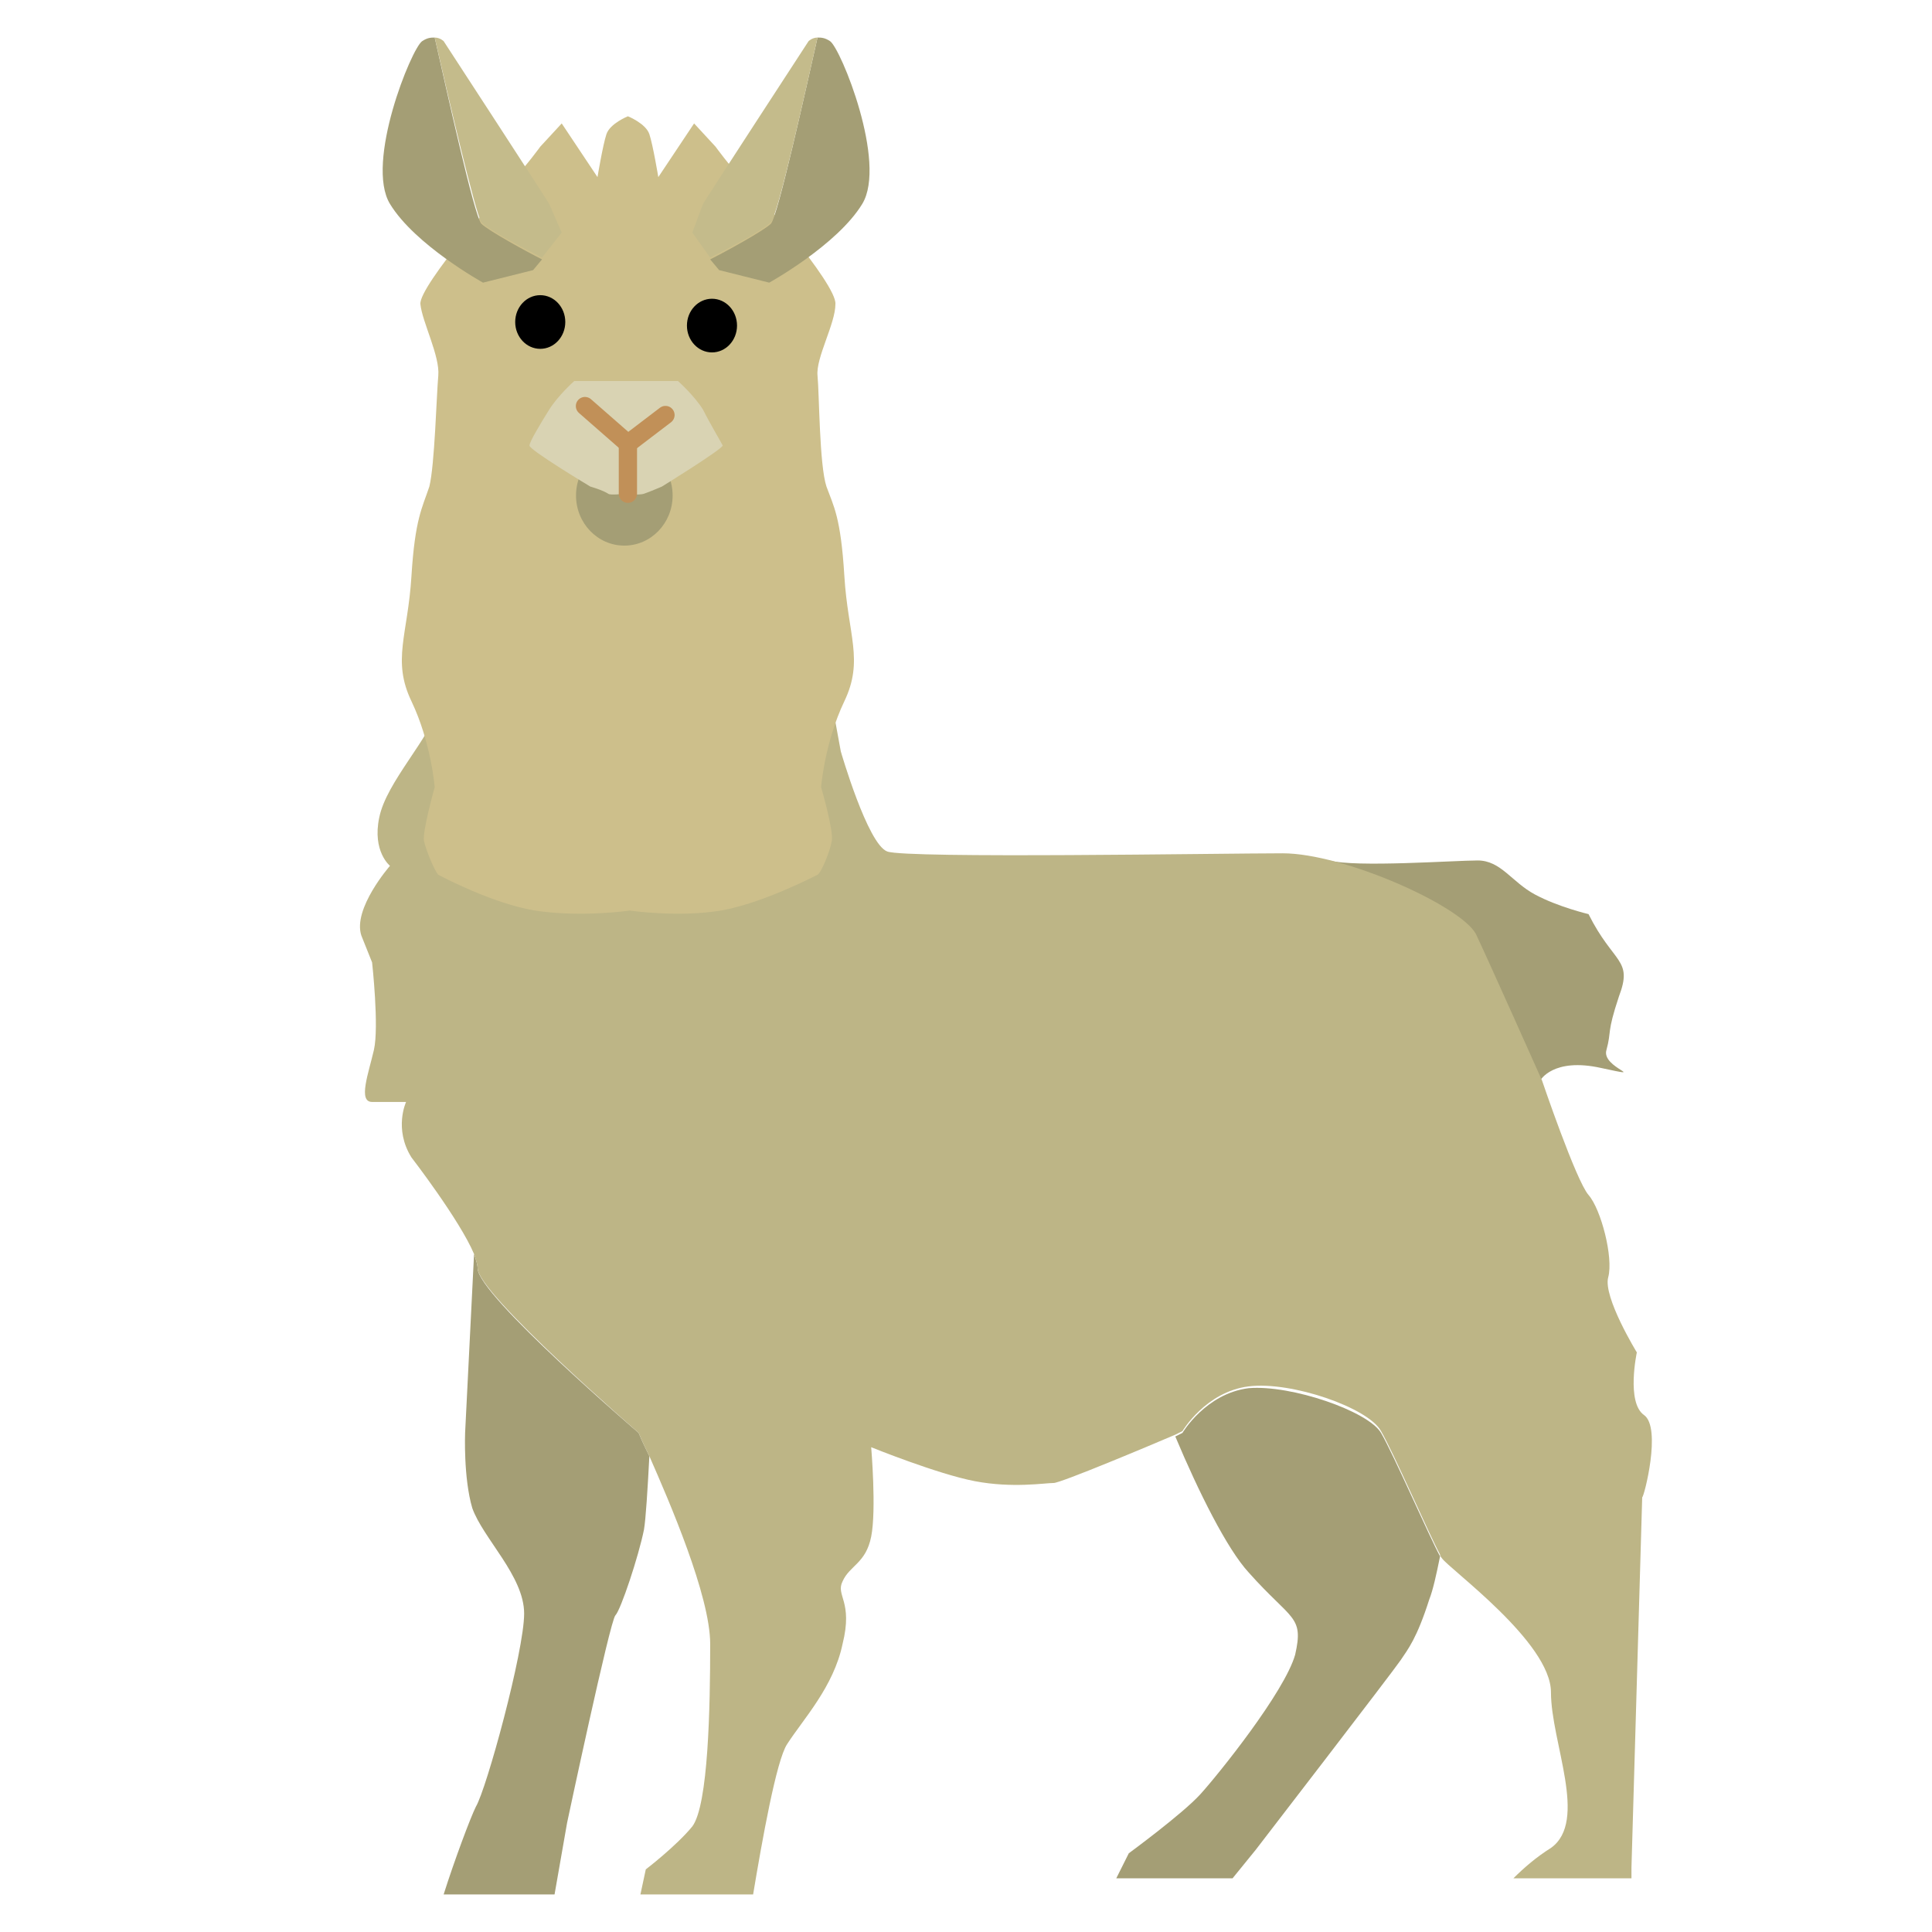<svg xmlns="http://www.w3.org/2000/svg" version="1.1" xmlns:xlink="http://www.w3.org/1999/xlink" xmlns:svgjs="http://svgjs.dev/svgjs" viewBox="0 0 108 108" style="" x="0" y="0"><style type="text/css">
	.st0{fill:#A49E75;}
	.st1{fill:#BDB586;}
	.st2{fill:#CDBF8B;}
	.st3{fill:#C4BB8B;}
	.st4{fill:#D9D3B3;}
	.st5{fill:none;stroke:#C19058;stroke-width:1.021;stroke-linecap:round;stroke-miterlimit:10;}
</style><g><path class="st0" d="M74.3,48.1c1.5,0.4,7,0,8.3,0s1.9,1.2,3.2,1.9c1.3,0.7,3,1.1,3,1.1c1.4,2.8,2.5,2.5,1.7,4.6
	c-0.7,2.1-0.4,1.9-0.7,3c-0.3,1,2.5,1.6-0.3,1c-2.7-0.6-3.4,0.7-3.4,0.7s-4.2-1.6-5.7-1.7c-1.4-0.1-4-1.4-4.9-1.9
	c-0.9-0.5-4.2-1.8-4.1-3.1C71.6,52.3,74.3,48.1,74.3,48.1z"></path><path class="st0" d="M70.2,103.4c0,0,7.7-10,8.1-10.6c0.4-0.6,0.9-1.2,1.6-3.4c0.2-0.5,0.4-1.4,0.6-2.4c-0.6-1.1-2.6-5.7-3.3-6.9
	c-0.7-1.2-5-2.7-7.4-2.5c-2.4,0.3-3.7,2.5-3.7,2.5s-0.2,0.1-0.4,0.2c1.3,3.1,2.9,6.3,4.1,7.6c2.4,2.7,3.1,2.4,2.6,4.6
	c-0.6,2.1-4.3,6.7-5.3,7.8c-1,1.1-4,3.3-4,3.3l-0.7,1.4h6.5L70.2,103.4z"></path><path class="st0" d="M31.7,101.9c0,0,2.4-11.3,2.7-11.6c0.3-0.3,1.3-3.3,1.6-4.8c0.1-0.6,0.2-2.2,0.3-4.1c-0.4-0.8-0.6-1.3-0.6-1.3
	s-9-7.7-9-9.2c0-0.2-0.1-0.5-0.2-0.8l-0.5,10c0,0-0.1,2.5,0.4,4.2c0.6,1.7,2.9,3.8,2.9,5.9s-2.1,9.8-2.7,10.8
	c-0.3,0.6-1.2,3-1.8,4.9h6.2L31.7,101.9z"></path><path class="st1" d="M91.9,79.1c-1-0.7-0.4-3.5-0.4-3.5s-1.9-3.1-1.6-4.2c0.3-1.1-0.4-3.8-1.1-4.6c-0.7-0.8-2.6-6.4-2.6-6.4
	s-2.9-6.5-3.7-8.2c-0.9-1.6-7.4-4.5-10.8-4.5c-3.4,0-21,0.3-22.1-0.1c-1.1-0.4-2.6-5.6-2.6-5.6s-2.9-15.7-3.1-18.2
	c-0.3-2.5-1.9-6.3-4-8.2s-5.7-2-5.7-2l-3,6.4c0,0-6.3,17.8-6.7,19.5c-0.4,1.7-2.9,4.2-3.3,6.2c-0.4,1.9,0.6,2.7,0.6,2.7
	s-2.1,2.4-1.6,3.9c0.6,1.5,0.6,1.5,0.6,1.5s0.4,3.6,0.1,4.9c-0.3,1.3-0.9,2.9-0.1,2.9s1.9,0,1.9,0S22,63.1,23,64.7
	c0,0,2.7,3.5,3.5,5.4c0.1,0.3,0.2,0.6,0.2,0.8c0,1.4,9,9.2,9,9.2s0.2,0.5,0.6,1.3c1.1,2.5,3.4,7.8,3.4,10.5c0,3.5-0.1,9-1,10.2
	c-0.9,1.1-2.6,2.4-2.6,2.4l-0.3,1.4h6.3c0.5-3,1.3-7.5,1.9-8.4c0.9-1.4,2.6-3.2,3.1-5.6c0.6-2.4-0.4-2.7,0-3.5
	c0.4-0.9,1.3-1,1.6-2.5c0.3-1.5,0-5,0-5s3.7,1.5,5.8,1.9c2.1,0.4,3.9,0.1,4.4,0.1c0.4,0,5.4-2.1,6.8-2.7c0.2-0.1,0.4-0.2,0.4-0.2
	s1.3-2.2,3.7-2.5c2.4-0.3,6.7,1.2,7.4,2.5c0.7,1.2,2.7,5.8,3.3,6.9c0,0.1,0.1,0.2,0.1,0.2c0.4,0.6,6.1,4.7,6.1,7.5
	c0,2.8,2.1,7.2,0,8.7c-0.8,0.5-1.5,1.1-2.1,1.7h6.6v-0.6l0.6-20.7C91.9,83.7,92.9,79.8,91.9,79.1z"></path><path class="st2" d="M35.2,50.9c0,0,2.7,0.4,5.1,0c2.3-0.4,5.2-1.9,5.4-2c0.2-0.1,0.7-1.3,0.8-1.9s-0.6-3-0.6-3s0.2-2.5,1.3-4.8
	s0.2-3.7,0-7s-0.6-3.9-1-5c-0.4-1.2-0.4-5.2-0.5-6.2s1-2.9,1-4c0.1-1.1-4.7-6.6-5.3-7.1c-0.6-0.6-1.4-1.7-1.4-1.7l-1.2-1.3l-2,3
	c0,0-0.3-1.8-0.5-2.4c-0.2-0.6-1.2-1-1.2-1s-1,0.4-1.2,1c-0.2,0.6-0.5,2.4-0.5,2.4l-2-3l-1.2,1.3c0,0-0.8,1.1-1.4,1.7
	c-0.6,0.6-5.4,6.1-5.3,7.1s1.1,2.9,1,4s-0.2,5-0.5,6.2c-0.4,1.2-0.8,1.8-1,5c-0.2,3.3-1.1,4.7,0,7s1.3,4.8,1.3,4.8s-0.7,2.5-0.6,3
	c0.1,0.5,0.6,1.7,0.8,1.9c0.2,0.1,3,1.6,5.4,2C32.5,51.3,35.2,50.9,35.2,50.9z"></path><path class="st0" d="M24.3,2.1c-0.2,0-0.4,0-0.7,0.2c-0.6,0.4-3.2,6.8-1.8,9.1c1.4,2.3,5.2,4.4,5.2,4.4l2.8-0.7l0.5-0.6
	c-0.8-0.4-3-1.6-3.4-2C26.5,12,25,5.2,24.3,2.1z"></path><path class="st3" d="M30.7,11.4c-0.1-0.2-5.9-9.1-5.9-9.1s-0.2-0.2-0.5-0.2c0.7,3.1,2.3,9.9,2.6,10.3c0.3,0.4,2.6,1.6,3.4,2l1.1-1.4
	L30.7,11.4z"></path><path class="st0" d="M45.7,2.1c0.2,0,0.4,0,0.7,0.2c0.6,0.4,3.2,6.8,1.8,9.1c-1.4,2.3-5.2,4.4-5.2,4.4l-2.8-0.7l-0.5-0.6
	c0.8-0.4,3-1.6,3.4-2C43.5,12,45,5.2,45.7,2.1z"></path><path class="st3" d="M39.3,11.4c0.1-0.2,5.9-9.1,5.9-9.1s0.2-0.2,0.5-0.2C45,5.2,43.5,12,43.1,12.4c-0.3,0.4-2.6,1.6-3.4,2L38.7,13
	L39.3,11.4z"></path><ellipse class="st0" cx="34.9" cy="27.7" rx="2.7" ry="2.8"></ellipse><ellipse cx="30.2" cy="18" rx="1.4" ry="1.5"></ellipse><ellipse cx="39.8" cy="18.2" rx="1.4" ry="1.5"></ellipse><path class="st4" d="M34.9,27.6c0,0,0.8,0.1,1.1,0c0.3-0.1,1-0.4,1-0.4s3.4-2.1,3.4-2.3c-0.1-0.2-0.7-1.2-1.1-2
	c-0.5-0.8-1.4-1.6-1.4-1.6h-2.9h-2.9c0,0-0.9,0.8-1.4,1.6c-0.5,0.8-1.1,1.8-1.1,2c-0.1,0.2,3.4,2.3,3.4,2.3s0.7,0.2,1,0.4
	C34.1,27.7,34.9,27.6,34.9,27.6z"></path><polyline class="st5" points="32.7,22.7 35.1,24.8 37.2,23.2 "></polyline><line class="st5" x1="35.1" y1="24.8" x2="35.1" y2="27.6"></line></g></svg>